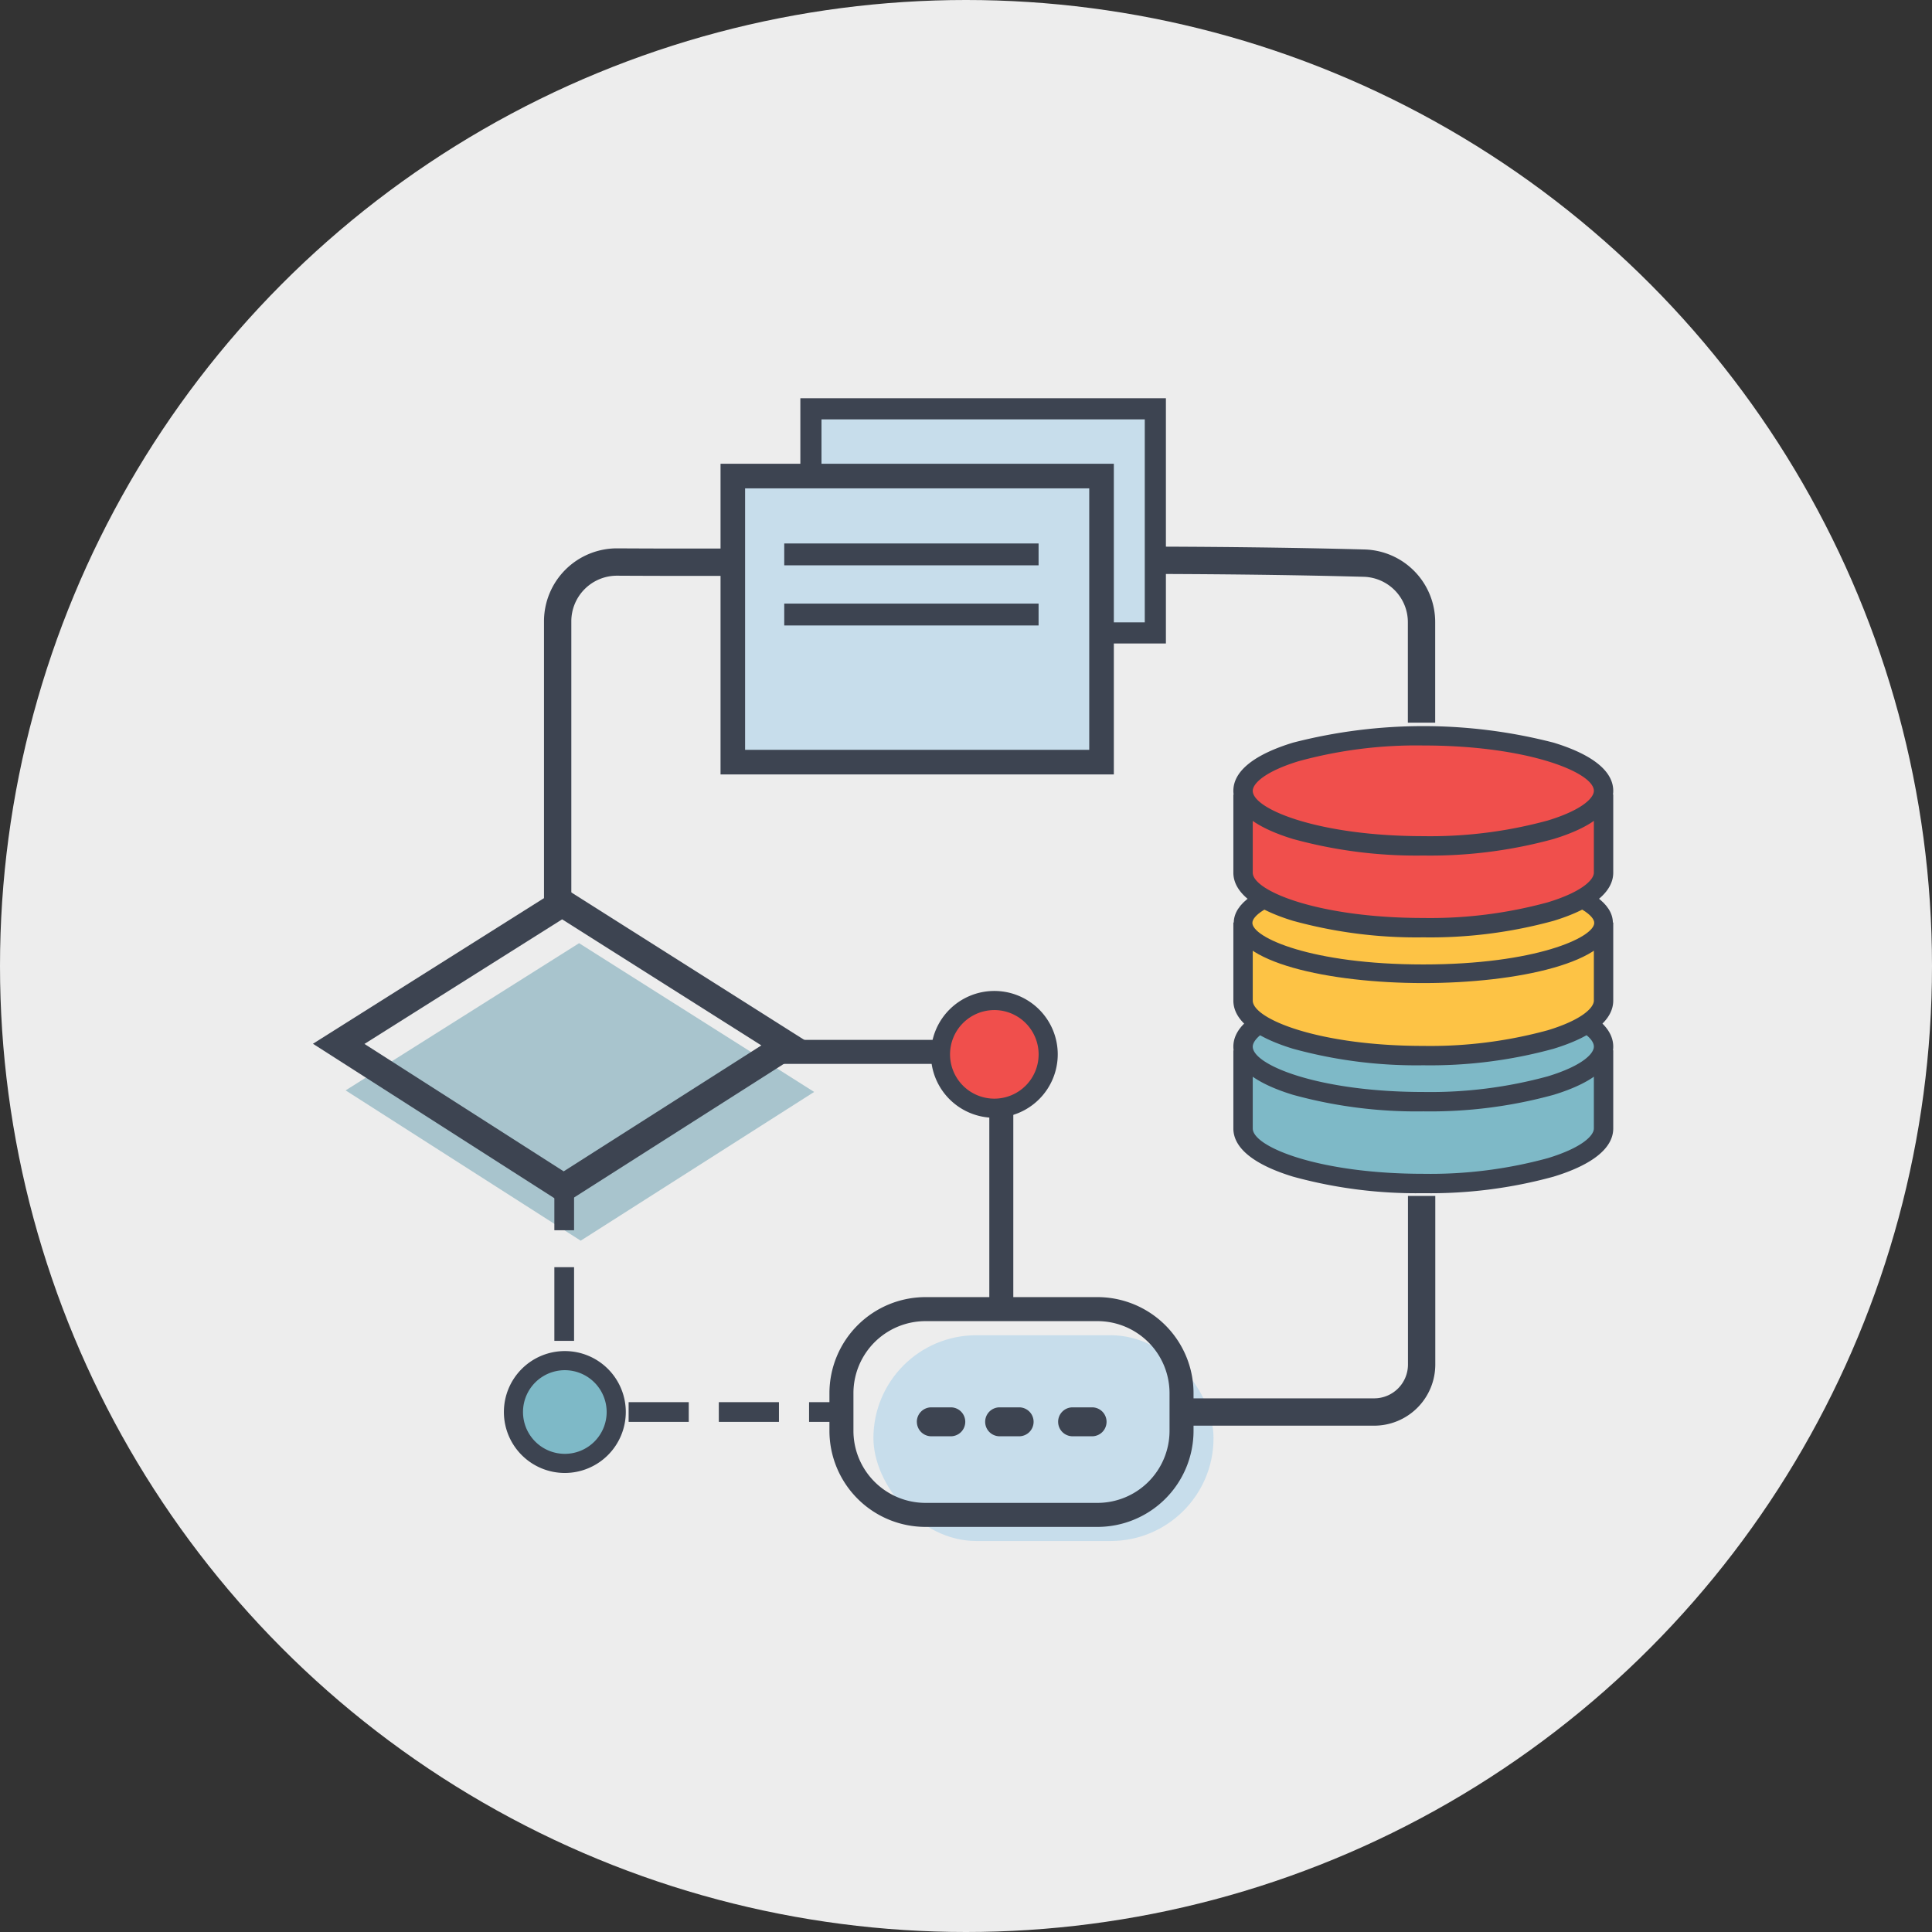 <svg xmlns="http://www.w3.org/2000/svg" width="168" height="168" viewBox="0 0 168 168">
  <rect x="0" y="0" width="168" height="168" fill="#333333" stroke="none"/>
  <g id="Group_22751" data-name="Group 22751" transform="translate(-504 -2211)">
    <circle id="Ellipse_1222" data-name="Ellipse 1222" cx="84" cy="84" r="84" transform="translate(504 2211)" fill="#ededed"/>
    <g id="Group_22750" data-name="Group 22750" transform="translate(-988.531 722.163)">
      <path id="Path_50288" data-name="Path 50288" d="M1617.107,1616.437h-2.376v-25.512a6.347,6.347,0,0,1,6.345-6.347h.038c8.25.049,16.674-.012,24.82-.069,13.167-.094,26.781-.191,40.116.166a6.314,6.314,0,0,1,6.176,6.349v8.714h-2.376v-8.714a3.95,3.95,0,0,0-3.863-3.973c-13.295-.356-26.889-.259-40.036-.165-8.154.058-16.585.119-24.851.07a3.969,3.969,0,0,0-3.993,3.97Z" transform="translate(-74.896 -48.058)" fill="#3d4451"/>
      <path id="Path_50289" data-name="Path 50289" d="M1553.637,1773.331l20.3-12.935-20.441-12.935-20.3,12.8Z" transform="translate(-10.61 -176.608)" fill="#a8c4cd"/>
      <rect id="Rectangle_5171" data-name="Rectangle 5171" width="29.574" height="17.893" rx="8.947" transform="translate(1598.055 1622.837) rotate(180)" fill="#c7ddeb"/>
      <g id="Group_22734" data-name="Group 22734" transform="translate(1562.127 1523.469)">
        <rect id="Rectangle_5172" data-name="Rectangle 5172" width="29.949" height="19.486" transform="translate(30.868 20.405) rotate(180)" fill="#c7ddeb"/>
        <path id="Path_50290" data-name="Path 50290" d="M1751.9,1544.792h-31.787v-21.323H1751.9Zm-29.949-1.837h28.111v-17.649h-28.111Z" transform="translate(-1720.113 -1523.469)" fill="#3d4451"/>
      </g>
      <g id="Group_22737" data-name="Group 22737" transform="translate(1540.736 1592.833)">
        <g id="Group_22736" data-name="Group 22736" transform="translate(0 0)">
          <g id="Group_22735" data-name="Group 22735">
            <rect id="Rectangle_5173" data-name="Rectangle 5173" width="2.982" height="1.714" transform="translate(22.149 17.931)" fill="#3d4451"/>
            <path id="Path_50291" data-name="Path 50291" d="M1662.6,1937.841h-5.229v-1.714h5.229Zm-7.843,0h-5.229v-1.714h5.229Z" transform="translate(-1643.07 -1918.196)" fill="#3d4451"/>
            <path id="Path_50292" data-name="Path 50292" d="M1622.831,1929.92h-3.84v-3.84h1.715v2.125h2.125Z" transform="translate(-1618.991 -1910.275)" fill="#3d4451"/>
            <rect id="Rectangle_5174" data-name="Rectangle 5174" width="1.714" height="6.406" transform="translate(0 6.194)" fill="#3d4451"/>
            <rect id="Rectangle_5175" data-name="Rectangle 5175" width="1.714" height="2.982" fill="#3d4451"/>
          </g>
        </g>
      </g>
      <path id="Path_50293" data-name="Path 50293" d="M1541.544,1751.829l-21.8-13.946,21.674-13.661,21.8,13.8Zm-17.32-13.932,17.323,11.08,17.188-10.951-17.323-10.963Z" transform="translate(0 -158.284)" fill="#3d4451"/>
      <path id="Path_50294" data-name="Path 50294" d="M1755.375,1912.933h-14.961a8.36,8.36,0,0,1-8.35-8.35v-3.28a8.36,8.36,0,0,1,8.35-8.351h14.961a8.36,8.36,0,0,1,8.35,8.351v3.28A8.36,8.36,0,0,1,1755.375,1912.933Zm-14.961-17.893a6.27,6.27,0,0,0-6.263,6.263v3.28a6.27,6.27,0,0,0,6.263,6.262h14.961a6.27,6.27,0,0,0,6.263-6.262v-3.28a6.27,6.27,0,0,0-6.263-6.263Z" transform="translate(-167.408 -291.322)" fill="#3d4451"/>
      <path id="Path_50295" data-name="Path 50295" d="M1728.786,1810.631H1726.7v-21.323h-19.07v-2.088h21.157Z" transform="translate(-148.142 -207.957)" fill="#3d4451"/>
      <g id="Group_22740" data-name="Group 22740" transform="translate(1599.781 1574.223)">
        <g id="Group_22738" data-name="Group 22738" transform="translate(0 5.954)">
          <path id="Path_50296" data-name="Path 50296" d="M1933.44,1791.54v6.788c0,2.642-7.017,4.785-15.674,4.785s-15.674-2.142-15.674-4.785v-6.788" transform="translate(-1901.25 -1791.54)" fill="#7eb9c7"/>
          <path id="Path_50297" data-name="Path 50297" d="M1914.625,1803.955a40.445,40.445,0,0,1-11.329-1.438c-3.394-1.036-5.188-2.484-5.188-4.189v-6.788h1.686v6.788c0,1.607,5.778,3.942,14.831,3.942a38.73,38.73,0,0,0,10.837-1.365c2.948-.9,3.994-1.951,3.994-2.577v-6.788h1.685v6.788c0,1.7-1.794,3.153-5.187,4.189A40.444,40.444,0,0,1,1914.625,1803.955Z" transform="translate(-1898.109 -1791.54)" fill="#3d4451"/>
        </g>
        <g id="Group_22739" data-name="Group 22739" transform="translate(0 0)">
          <ellipse id="Ellipse_1215" data-name="Ellipse 1215" cx="15.674" cy="4.785" rx="15.674" ry="4.785" transform="translate(0.843 0.842)" fill="#7eb9c7"/>
          <path id="Path_50298" data-name="Path 50298" d="M1914.625,1774.648a40.44,40.44,0,0,1-11.329-1.438c-3.394-1.036-5.188-2.485-5.188-4.189s1.794-3.153,5.188-4.189a45.345,45.345,0,0,1,22.658,0c3.394,1.036,5.187,2.485,5.187,4.189s-1.794,3.153-5.187,4.189A40.439,40.439,0,0,1,1914.625,1774.648Zm0-9.569a38.723,38.723,0,0,0-10.837,1.365c-2.948.9-3.994,1.951-3.994,2.577,0,1.607,5.778,3.942,14.831,3.942a38.735,38.735,0,0,0,10.837-1.365c2.948-.9,3.994-1.951,3.994-2.577C1929.456,1767.414,1923.679,1765.079,1914.625,1765.079Z" transform="translate(-1898.109 -1763.394)" fill="#3d4451"/>
        </g>
      </g>
      <g id="Group_22743" data-name="Group 22743" transform="translate(1599.781 1563.858)">
        <g id="Group_22741" data-name="Group 22741" transform="translate(0 5.196)">
          <path id="Path_50299" data-name="Path 50299" d="M1933.44,1738.959v6.788c0,2.643-7.017,4.785-15.674,4.785s-15.674-2.142-15.674-4.785v-6.788" transform="translate(-1901.25 -1738.959)" fill="#fdc345"/>
          <path id="Path_50300" data-name="Path 50300" d="M1914.625,1751.375a40.432,40.432,0,0,1-11.329-1.438c-3.394-1.036-5.188-2.485-5.188-4.189v-6.788h1.686v6.788c0,1.607,5.778,3.942,14.831,3.942a38.722,38.722,0,0,0,10.837-1.365c2.948-.9,3.994-1.951,3.994-2.577v-6.788h1.685v6.788c0,1.7-1.794,3.153-5.187,4.189A40.43,40.43,0,0,1,1914.625,1751.375Z" transform="translate(-1898.109 -1738.959)" fill="#3d4451"/>
        </g>
        <g id="Group_22742" data-name="Group 22742" transform="translate(0.033)">
          <ellipse id="Ellipse_1216" data-name="Ellipse 1216" cx="15.674" cy="4.422" rx="15.674" ry="4.422" transform="translate(0.81 0.81)" fill="#fdc345"/>
          <path id="Path_50301" data-name="Path 50301" d="M1914.747,1724.859c-8.192,0-16.484-1.8-16.484-5.232s8.292-5.232,16.484-5.232,16.484,1.8,16.484,5.232S1922.938,1724.859,1914.747,1724.859Zm0-8.844c-9.759,0-14.864,2.351-14.864,3.612s5.1,3.612,14.864,3.612,14.863-2.351,14.863-3.612S1924.505,1716.015,1914.747,1716.015Z" transform="translate(-1898.263 -1714.395)" fill="#3d4451"/>
        </g>
      </g>
      <g id="Group_22746" data-name="Group 22746" transform="translate(1599.781 1551.977)">
        <g id="Group_22744" data-name="Group 22744" transform="translate(0 5.954)">
          <path id="Path_50302" data-name="Path 50302" d="M1933.44,1686.377v6.788c0,2.642-7.017,4.785-15.674,4.785s-15.674-2.142-15.674-4.785v-6.788" transform="translate(-1901.25 -1686.377)" fill="#f04f4c"/>
          <path id="Path_50303" data-name="Path 50303" d="M1914.625,1698.792a40.444,40.444,0,0,1-11.329-1.438c-3.394-1.036-5.188-2.485-5.188-4.189v-6.788h1.686v6.788c0,1.607,5.778,3.942,14.831,3.942a38.726,38.726,0,0,0,10.837-1.365c2.948-.9,3.994-1.951,3.994-2.577v-6.788h1.685v6.788c0,1.7-1.794,3.153-5.187,4.189A40.444,40.444,0,0,1,1914.625,1698.792Z" transform="translate(-1898.109 -1686.377)" fill="#3d4451"/>
        </g>
        <g id="Group_22745" data-name="Group 22745" transform="translate(0 0)">
          <ellipse id="Ellipse_1217" data-name="Ellipse 1217" cx="15.674" cy="4.785" rx="15.674" ry="4.785" transform="translate(0.843 0.843)" fill="#f04f4c"/>
          <path id="Path_50304" data-name="Path 50304" d="M1914.625,1669.484a40.435,40.435,0,0,1-11.329-1.438c-3.394-1.036-5.188-2.484-5.188-4.189s1.794-3.153,5.188-4.189a45.342,45.342,0,0,1,22.658,0c3.394,1.036,5.187,2.485,5.187,4.189s-1.794,3.153-5.187,4.189A40.435,40.435,0,0,1,1914.625,1669.484Zm0-9.569a38.729,38.729,0,0,0-10.837,1.365c-2.948.9-3.994,1.951-3.994,2.577,0,1.607,5.778,3.942,14.831,3.942a38.735,38.735,0,0,0,10.837-1.365c2.948-.9,3.994-1.951,3.994-2.577C1929.456,1662.25,1923.679,1659.915,1914.625,1659.915Z" transform="translate(-1898.109 -1658.23)" fill="#3d4451"/>
        </g>
      </g>
      <g id="Group_22747" data-name="Group 22747" transform="translate(1555.183 1529.162)">
        <rect id="Rectangle_5176" data-name="Rectangle 5176" width="32.065" height="24.876" transform="translate(33.134 25.946) rotate(180)" fill="#c7ddeb"/>
        <path id="Path_50305" data-name="Path 50305" d="M1721.488,1577.4h-34.2v-27.015h34.2Zm-32.065-2.139h29.926v-22.737h-29.926Z" transform="translate(-1687.284 -1550.383)" fill="#3d4451"/>
      </g>
      <path id="Path_50306" data-name="Path 50306" d="M1773.939,1939.518h0a1.258,1.258,0,0,1,1.258-1.258h1.695a1.258,1.258,0,0,1,1.258,1.258h0a1.258,1.258,0,0,1-1.258,1.258H1775.2A1.258,1.258,0,0,1,1773.939,1939.518Zm-5.942,0h0a1.258,1.258,0,0,1,1.258-1.258h1.695a1.258,1.258,0,0,1,1.258,1.258h0a1.258,1.258,0,0,1-1.258,1.258h-1.695A1.258,1.258,0,0,1,1768,1939.518Zm12.286,0h0a1.258,1.258,0,0,1,1.258-1.258h1.695a1.258,1.258,0,0,1,1.258,1.258h0a1.258,1.258,0,0,1-1.258,1.258h-1.695A1.258,1.258,0,0,1,1780.284,1939.518Z" transform="translate(-195.741 -327.045)" fill="#3d4451"/>
      <g id="Group_22748" data-name="Group 22748" transform="translate(1573.482 1575.006)">
        <circle id="Ellipse_1218" data-name="Ellipse 1218" cx="4.683" cy="4.683" r="4.683" transform="translate(0.142 1.642) rotate(-9.217)" fill="#f04f4c"/>
        <path id="Path_50307" data-name="Path 50307" d="M1779.3,1778.121a5.514,5.514,0,1,1,5.514-5.514A5.521,5.521,0,0,1,1779.3,1778.121Zm0-9.365a3.851,3.851,0,1,0,3.851,3.851A3.856,3.856,0,0,0,1779.3,1768.755Z" transform="translate(-1773.787 -1767.092)" fill="#3d4451"/>
      </g>
      <g id="Group_22749" data-name="Group 22749" transform="translate(1536.348 1606.321)">
        <circle id="Ellipse_1219" data-name="Ellipse 1219" cx="4.468" cy="4.468" r="4.468" transform="translate(0.832 0.832)" fill="#7eb9c7"/>
        <path id="Path_50308" data-name="Path 50308" d="M1603.55,1925.725a5.3,5.3,0,1,1,5.3-5.3A5.306,5.306,0,0,1,1603.55,1925.725Zm0-8.937a3.637,3.637,0,1,0,3.636,3.637A3.641,3.641,0,0,0,1603.55,1916.788Z" transform="translate(-1598.25 -1915.125)" fill="#3d4451"/>
      </g>
      <path id="Path_50309" data-name="Path 50309" d="M1893.549,1871.341H1876.8v-2.377h16.751a2.94,2.94,0,0,0,2.937-2.937v-14.663h2.376v14.663A5.319,5.319,0,0,1,1893.549,1871.341Z" transform="translate(-281.525 -258.532)" fill="#3d4451"/>
      <path id="Path_50310" data-name="Path 50310" d="M1903.1,1705.145" transform="translate(-302.267 -143.244)" fill="none" stroke="#3d4451" stroke-miterlimit="10" stroke-width="10.081"/>
      <rect id="Rectangle_5177" data-name="Rectangle 5177" width="22.117" height="1.901" transform="translate(1560.726 1536.095)" fill="#3d4451"/>
      <rect id="Rectangle_5178" data-name="Rectangle 5178" width="22.117" height="1.901" transform="translate(1560.726 1541.324)" fill="#3d4451"/>
    </g>
  </g>
</svg>
